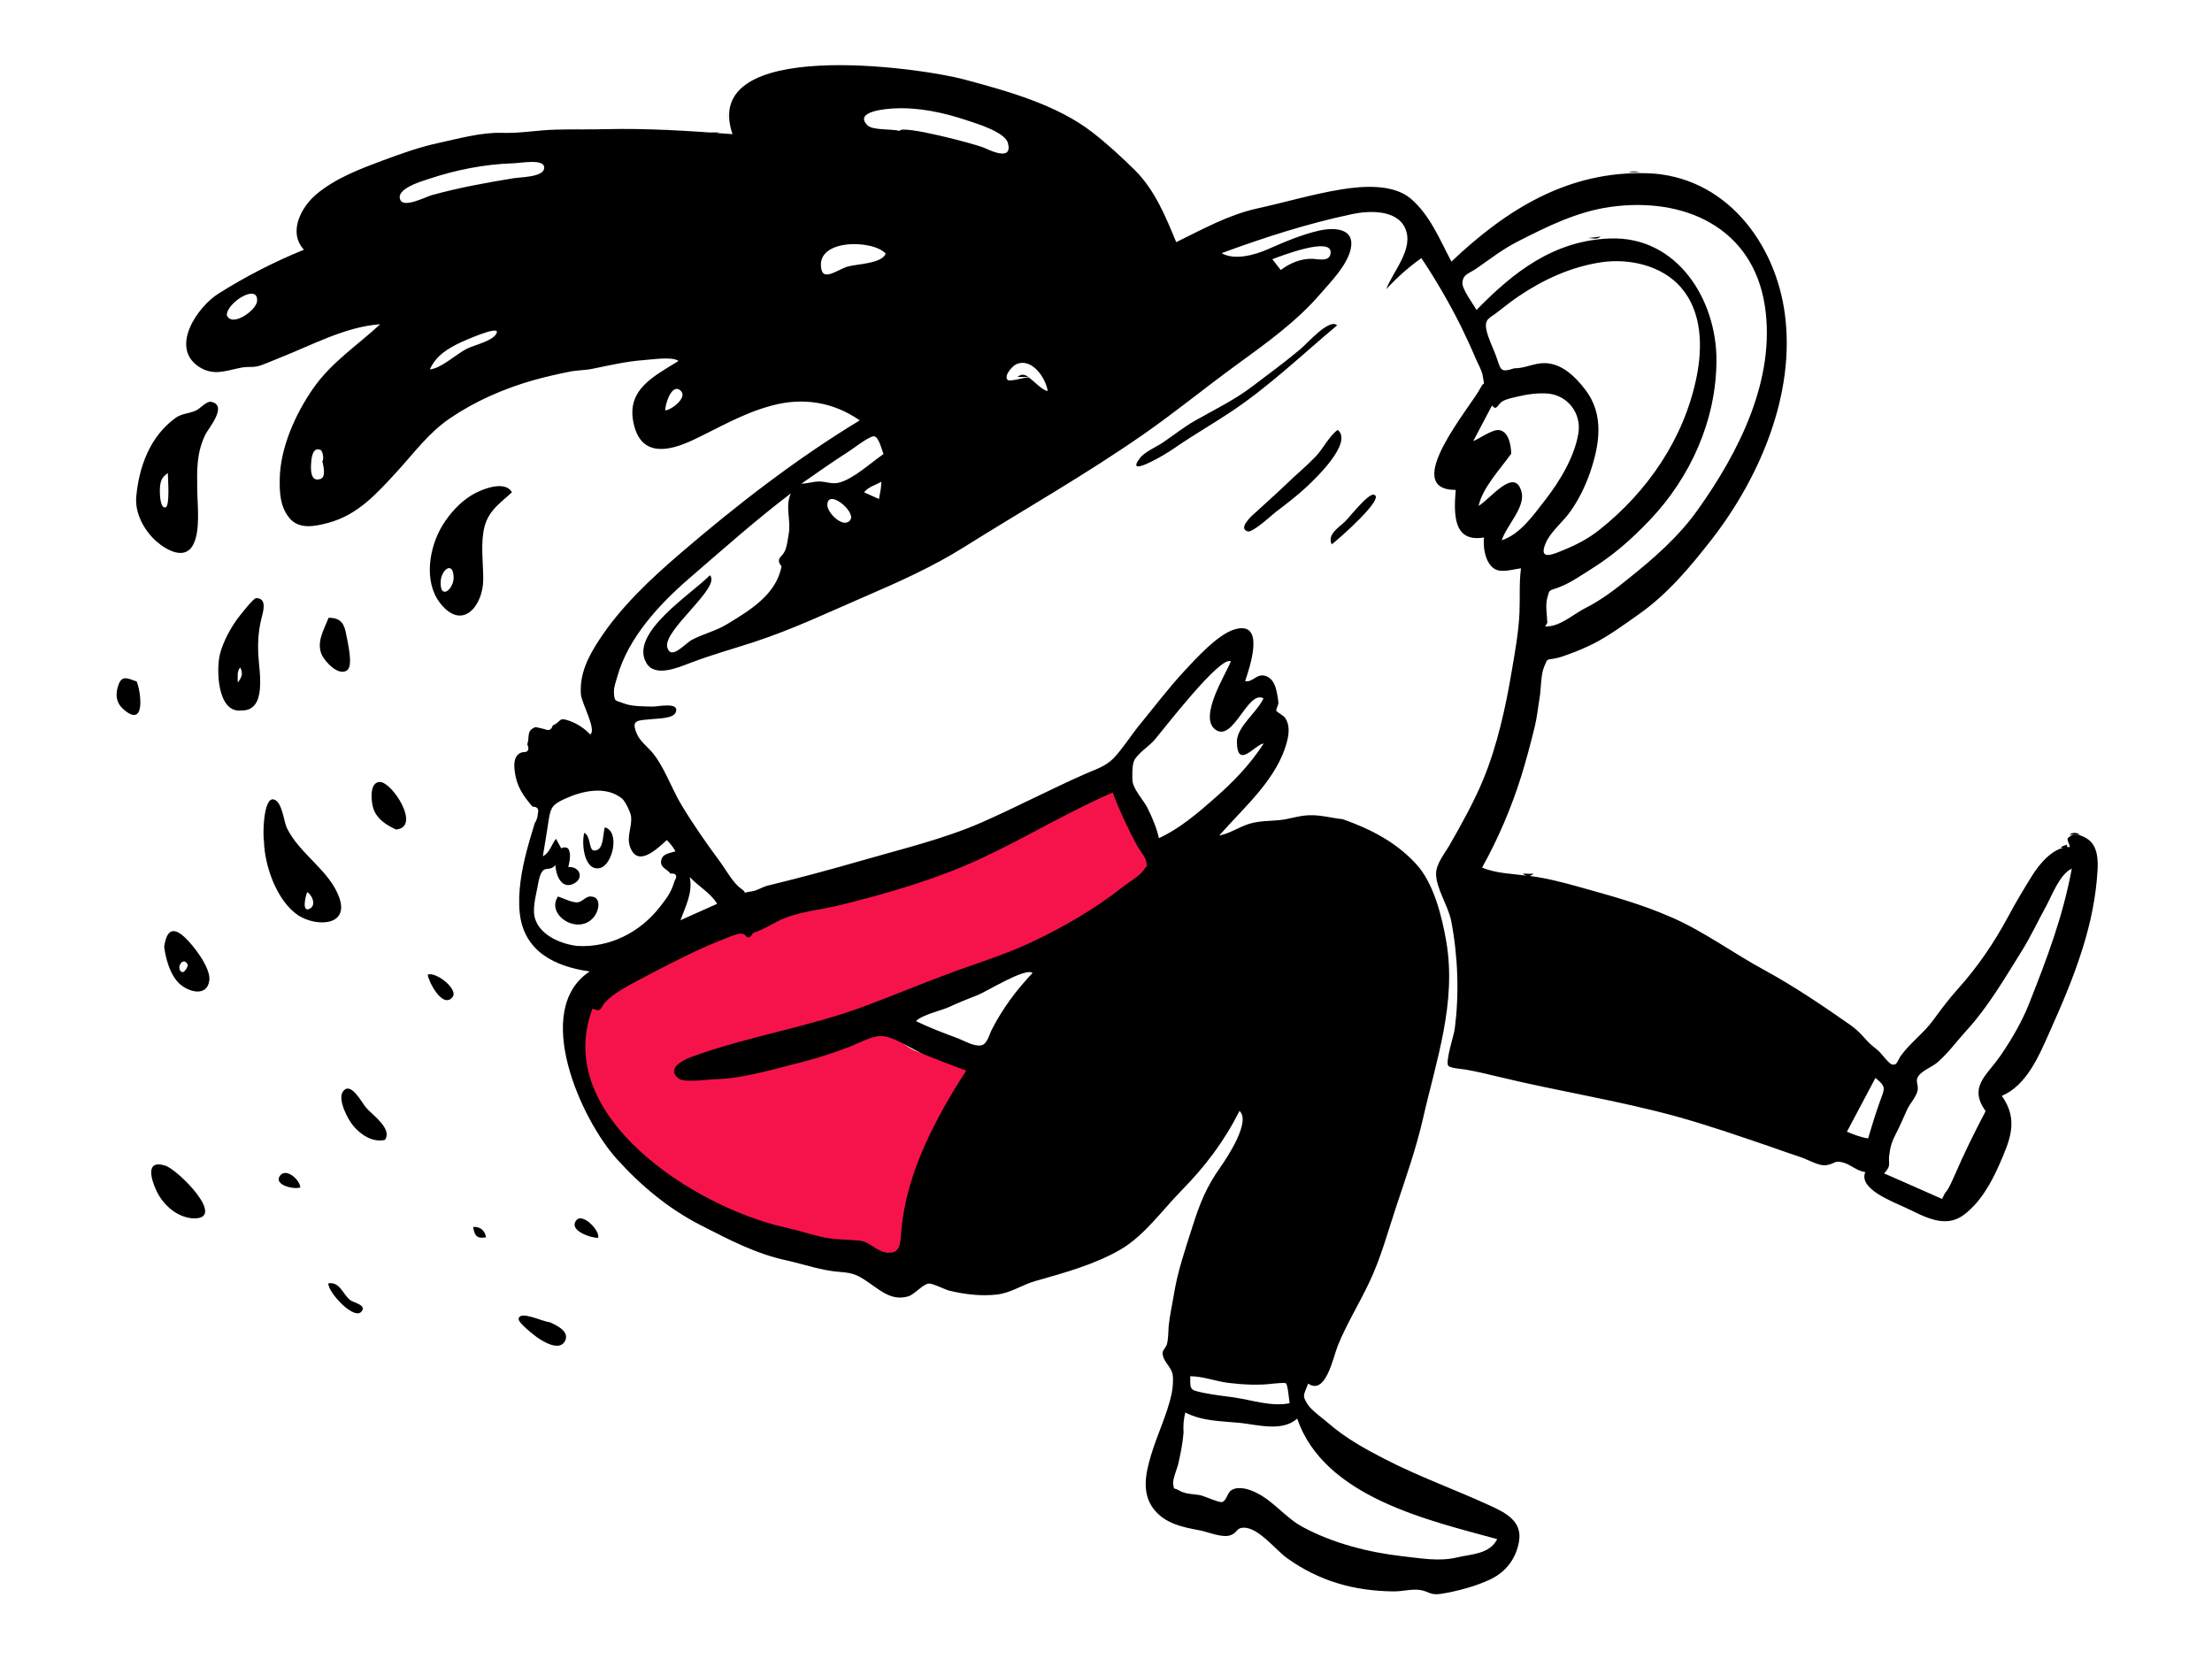 <?xml version="1.0" encoding="utf-8"?>
<!-- Generator: Adobe Illustrator 24.1.0, SVG Export Plug-In . SVG Version: 6.00 Build 0)  -->
<svg version="1.1" id="Capa_1" xmlns="http://www.w3.org/2000/svg" xmlns:xlink="http://www.w3.org/1999/xlink" x="0px" y="0px"
	 viewBox="0 0 1024 768" style="enable-background:new 0 0 1024 768;" xml:space="preserve">
<style type="text/css">
	.st0{fill-rule:evenodd;clip-rule:evenodd;fill:#F6134B;}
	.st1{fill-rule:evenodd;clip-rule:evenodd;}
</style>
<desc>Created with Sketch.</desc>
<g id="Illustrations_x2F_coffee">
	<path id="Accent" class="st0" d="M285.2,455.1c4.7-3.2,14.2-14.6,19.2-17.2c11.1-5.9,60.7-17.4,62.3-18c2.5-1,18.4-4.7,27.7-6.9
		c21.8-5.4,100-40,120.6-48.9c2.6,6.9,24.3,37.5,20.6,40.6c-12.3,10.3-34.2,23.1-48.4,30.5c-11.5,6-23.7,10.9-35.9,15
		c-13.9,4.6-23.5,9.5-37.4,14.2c-13.7,4.6,2.7,19,9.7,22c7.9,3.3,20.1,5,28.1,7.9c-14.2,22-26.1,48.8-28.5,75.1
		c-0.6,6.3-5.4,12.2-13.3,10.3c-4.1-1-41.5-6-47.7-7.4c-40.8-9.3-114.1-58-95.2-108C271.3,466.3,281.2,457.8,285.2,455.1z"/>
	<g id="Ink" transform="translate(54, 30)">
		<path id="ink-layer" class="st1" d="M254,160c3-0.3,10.9-6.3,6.8-9.4C256.7,147.5,253.7,157.9,254,160 M95.2,183.4
			c0.8-0.1,0.4-4.5-0.8-5.1c-4-1.8-4.3,4.8-4.4,6.6c-0.1,2.2-0.4,8.5,4.4,6.8C97.2,190.7,95.5,185,95.2,183.4 M329,203.7
			c-0.1,3.9,7.8,11.4,10.7,6.9C342.2,206.8,329.2,196,329,203.7 M51,115.9c2.3,5.8,13.5-2.1,14-6.4C65.8,100.8,50.9,110.1,51,115.9
			 M145,141c5.2-0.4,12.2-7.1,17.2-9.6c3.4-1.7,12.7-3.7,13.8-7.5c0.9-3.3-14.9,3.8-16.3,4.4C153.5,131.2,147.9,134.5,145,141
			 M538.9,95c4.2-3.2,9.3-5.3,14.6-5.2c2.7,0.1,8.3,1.7,8.5-2.9c0.3-7.5-23.3,1.7-27,3.1C536.3,91.7,537.6,93.4,538.9,95 M278,388.4
			c-3.1-5.1-8.6-8-12.7-12.4c1.5,7.1-1.9,13.5-4.3,20C266.7,393.5,272.3,390.9,278,388.4 M810.8,497c1.7-5.7,3.4-11.3,5.4-16.9
			c2.2-6.2,3.3-6.8-2-11.1c-4.4,8.3-8.8,16.6-13.2,24.9C804.1,495.2,807.4,496.5,810.8,497 M356,87.4c-5.8-6.6-33.1-7-29.7,7.5
			c1.2,5.1,7.9-0.3,12.1-1.5C342.5,92.2,354.3,92.1,356,87.4 M355,180.2c-0.7-1.7-2.1-7.7-4.2-8.2c-2-0.5-10.1,5.9-11.6,6.8
			c-7.5,4.8-14.9,10-22.2,15.1c2.8,0,5.4-1,8.2-1c3.3,0,5.7,1.3,8.9,0.6C341,191.9,349.1,184.2,355,180.2 M362.5,30.6
			c0.7-3,34.7,6,38.8,7.7c2.2,0.9,13.7,6.9,11.3-2.1c-1.4-5.1-14.7-9.1-19-10.5c-10.8-3.6-22.3-6.1-33.8-5.5
			c-2.2,0.1-19.2,1.1-12.1,7.9C350.2,30.4,358.9,29.6,362.5,30.6 M370,442.7c6.4,3.1,12.8,5.5,19.5,8c2.9,1.1,7.5,3.9,10.8,3.2
			c2.7-0.6,3.5-4.6,4.9-7.4c5.1-9.9,11.2-18,18.8-26.1c-3.5-2.6-21.4,8.8-25.8,10.4c-4.4,1.7-8.6,3.4-12.9,5.4
			C381.2,438,373.1,439.7,370,442.7 M482.5,358c9.3-4.2,18-11.6,25.6-18.3c8.7-7.6,16.5-15.6,22.9-25.5c-3.8,0.2-12.3,12.5-12.4-0.9
			c0-6.9,9.4-13.6,12.3-20c-7.3-4.1-13.9,20.4-22.2,14.5c-8-5.7,4.6-25.4,7.1-31.6c-4.7-3.1-31.5,31.9-35.4,36.4
			c-2.4,2.8-8.2,6.5-9.5,9.8c-0.8,1.9-0.9,8.1-0.5,9.9c0.8,3.7,5,8.2,6.8,11.7C479.4,348.5,481.4,353.1,482.5,358 M865.2,484.4
			c-8-11.3,0.3-16.2,6.8-25.6c5.2-7.5,10-15.8,13.3-24.1c8.3-21,15.7-40.4,19.8-62.6c-5.6,2.6-9.1,12.3-11.9,17.4
			c-3.8,6.9-7.1,14.1-11.3,20.8c-7.8,12.5-15.6,25.9-25.5,36.7c-4.5,4.9-8.4,10.4-13.6,14.9c-2.4,2-6.9,3.7-8.7,6.2
			c-1.7,2.4,0.2,3.9-0.4,6.8c-0.6,2.9-3.6,6-4.9,8.9c-1.7,3.7-3.2,7.4-5.1,11c-2,3.9-2.6,6-3.1,9.9c-0.6,4.2,1.2,4.7-2.4,8.5
			c6.7,2.9,13.4,5.9,20,8.8c2.3,1,4.5,2,6.8,3c0.5-0.9,1-1.8,1.4-2.7c1.8-1.8,3.5-6.2,4.6-8.5C855.2,504,860.1,494.1,865.2,484.4
			 M220.3,436.9c-19,49.9,47.7,92,88.7,101.2c5.7,1.3,11.2,3,16.9,4.4c6.2,1.5,11.6,1.2,17.8,1.8c4.9,0.5,7.2,4.3,11.8,5.3
			c7.7,1.7,7.2-4.1,7.8-10.3c2.3-26.3,15.8-51.7,30-73.7c-6.5-2.3-12.9-4.9-19.3-7.4c-5.5-2.2-13.9-8.3-19.8-8.6
			c-4.4-0.2-11,3.5-15.2,5.1c-7.1,2.7-14.1,5-21.5,6.9c-12.9,3.2-27.2,7.7-40.5,8c-3.8,0.1-14.4,1.9-17.1-0.5
			c-5.3-4.5,2-8.3,6.4-9.9c26.3-9.6,54.2-13.7,80.5-23.6c13.6-5.1,27-10.7,40.6-15.7c11.8-4.3,24.1-8.1,35.4-13.4
			c15-7,30.1-15.7,43.1-26c2.6-2.1,8-5.1,9.8-8.1c1.6-2.6,1.4,0,1-3.2c-0.2-2.3-3-5.4-4.2-7.5c-4.3-8-8.2-16.3-11.4-24.8
			c-20.7,8.9-40.4,21-60.9,30.5c-20.6,9.6-43.7,16.3-65.7,21.7c-9.4,2.3-20.1,3-28.7,7.5c-3.6,1.9-7.3,4.1-11.2,5.3
			c-1.2,2.2-2.3,2.6-3.4,1.3c-0.7-0.8-1.6-1.1-2.7-1c-2.4,0.4-4.8,1.5-7.1,2.4c-11.3,4.4-22.1,9.9-32.9,15.5
			c-5.1,2.7-10.3,5.3-15.2,8.3c-2.6,1.6-4.9,3.3-7.1,5.5C223.9,436.6,224.5,438.8,220.3,436.9 M647,140.5c4.8,0.1,9.2-2.5,14.2-2.4
			c7.9,0.2,14.1,6.3,18.6,12.2c9,11.6,6.7,25.6,2.2,38.7c-2.2,6.2-5.1,12.2-8.9,17.6c-3.3,4.8-9.2,9.4-11.5,14.7
			c-3.8,8.8,3.9,5.1,8.5,3.2c5.9-2.4,11.4-5.3,16.4-9.3c22.3-17.7,39.2-42.4,44.9-70.7c2.8-13.8,2.6-30-7.1-41.3
			c-8.8-10.3-24-13.7-37-11.8c-14,2.1-26.8,8-38.2,15.7c-3.3,2.2-6.4,4.7-9.5,7.1c-4.1,3.3-6.5,3.3-5.5,8.5
			c0.8,3.8,2.8,7.7,4.2,11.4C640.9,141,640,142.8,647,140.5 M662.3,258.3l-1,1.7c6.7,0.3,12.9-5.6,18.6-8.5c7.4-3.7,14-8.8,20.4-14
			c11.4-9.1,23-19.3,31.5-31.3c19.1-26.7,36.4-60.7,31.2-94.6c-5.6-36.5-37.6-50.6-71.6-45.8c-15.4,2.2-29.1,9-42.8,16
			c-6.9,3.5-12.8,8.1-19.1,12.5c-3.3,2.3-6.3,2.6-6.5,6.6c-0.2,3,5,9.8,6.5,12.6c17.2-17.6,35.8-32.2,61.9-33.1
			c31-1.1,49.3,28.3,49.2,56.5c-0.1,27.6-12,54.1-31,74c-8.6,9-16.8,16.2-27.4,22.8c-5.3,3.3-9.2,6.2-15.1,8.4
			c-4.2,1.5-3.7,0.7-4.8,4.6C661.3,250,662.2,254.9,662.3,258.3 M493.9,633.2c-0.4,5-1.4,9.9-2.5,14.7c-0.4,1.7-2.7,7.2-2.3,9.2
			c0.7,3.2-0.2,1.2,2.6,2.8c3,1.8,6.4,1.7,9.6,2.2c2,0.3,9.3,3.8,10.6,3.2c2.2-1,2.1-4.3,4.4-5.6c3.2-1.8,8-0.3,11,1.2
			c8.1,3.8,13.7,11.6,21.6,15.9c14,7.6,30.5,11.8,46.1,13.6c8.4,0.9,17.1,2.6,25.4,0.6c6.6-1.6,15.1-1.4,18.7-8.5
			c-31.7-8.7-80.1-19.4-92.6-55.8c-6.8,6.2-18.2,2.9-26.4,2c-9.1-0.9-17.2-0.7-25.4-4.8C493.9,627.2,493.7,629.9,493.9,633.2
			 M213.2,407.9c14.9,0.9,29.1-6.2,38.3-18.1c2.3-2.9,4.6-5.9,5.9-9.4c0.3-0.9,0.6-1.8,0.9-2.6c1.4-2.4,0.8-3.6-1.9-3.4
			c-1.5-2.1-5.3-2.8-4.2-6.5c0.8-2.8,3.8-2.9,6.5-3.8c-1.3-2.2-2.1-3.3-4-5.2c-4.9,4.4-13.7,12.9-17.1,2.9
			c-1.6-4.8,1.2-9.4,0.5-14.1c-0.3-1.9-2.7-6.8-4.1-8c-7.5-6.1-18.4-3.6-26.3,0c-5.5,2.5-6.7,3.7-7.6,9.3
			c-0.9,5.8-1.8,11.6-2.8,17.4c3.3-1.7,3.9-5.4,6.1-8.1c0.8,1.5,1.6,2.9,2.4,4.4c1.1-0.6,2.2-0.6,3.2,0.1c1.6,2.4,0.6,6.1,0.1,8.6
			c5.3-0.5,7.6,5.4,2.2,7.8c-5.5,2.5-8-4.3-8.2-8.7c-2.1,2.5-4.2,1.1-5.6,2.4c-1.4,1.3-2,3.9-2.5,6.8c-0.8,4.8-3,11.6-1,16.4
			C196.8,403.4,206.2,407.1,213.2,407.9 M645.6,180c-4.9,6.9-13.4,15.9-15.1,24.2c5.4-3.2,16.9-18.5,19.9-6.3c1.7,7-7,15.4-9.2,22.2
			c8.6-2.8,14.7-11.7,20-18.5c6.8-8.7,13.8-20.2,15.5-31.2c1.4-8.9-4.8-17.3-14-18.2c-4.7-0.4-9.6,0.3-14.2,1.4
			c-2.1,0.5-5.2,1.1-7,2.2c-2.3,1.4-2.6,4.7-4.8,1.9c-2.9,5.5-5.8,11-8.7,16.5c2.9-1.1,8.8-5.5,12-5.1
			C644.6,169.8,645.5,176.5,645.6,180 M183.3,45.6c-12.9,0.4-26.5,3.1-38.7,7.2c-3,1-15.9,4.6-13.2,9.9c1.8,3.5,11.4-1.4,14.3-2.3
			c12.5-3.5,25.3-5.8,38.1-7.9c3.1-0.5,13.6-0.5,14.1-4.5C198.6,43.1,186.9,45.6,183.3,45.6 M535.6,610.5c-7,0.9-13.8,0.5-20.8-0.3
			c-5.9-0.7-11.9-3.1-17.8-3.1c0,6.3-0.4,6.3,6.2,7.7c4.6,0.9,9.3,1.5,14,2.1c8.2,1.2,17.4,4.4,25.8,2.7c-0.2-1.1-0.8-8.5-1.7-9.2
			C540.8,609.9,536.3,610.5,535.6,610.5 M422.2,144.7c2,1.3,6.5,6.2,8.8,6.3c-0.8-5.8-7.3-15.8-14.7-12.3c-1.8,0.9-5.6,5.2-3.9,7.1
			C413.4,146.9,419.8,144.7,422.2,144.7 M353.8,196c0.1-1,0.1-2,0.2-3c-2.7,1.6-6.1,2.4-8,4.9c2.3,1,4.6,2.1,6.9,3.1
			C353.2,199.3,353.5,197.7,353.8,196 M567.5,349.2c12.8,4.5,24.6,10.5,34,20.7c8.2,8.8,12,24.3,14,35.8c4.9,28.5-4.6,55-10.8,82.3
			c-3.2,13.9-7.9,27.2-12.4,40.7c-3.9,11.8-7.2,24.1-12.6,35.3c-4.5,9.5-10.3,18.9-14.3,28.7c-2.2,5.3-5.6,23.5-13.8,17.8
			c-2.2,5.8-2.8,5.3-0.4,9.4c1.7,2.9,7.6,7,10.3,9.4c7.4,6.4,16.7,11.6,25.3,16c15.8,8.2,32.7,14.2,49,21.7
			c7.2,3.3,15,7.2,13.4,16.6c-1.4,7.9-5.9,13.9-13,17.4c-6.7,3.3-16.2,5.8-23.6,6.9c-4.4,0.6-5.4-1.2-8.9-1.8
			c-4-0.7-8.6,0.7-12.7,0.6c-18.3-0.2-34.4-4.8-49.2-15.4c-5.3-3.8-13.1-14.1-20-14.1c-3.5,0-2.8,2.2-5.9,3.4
			c-3.8,1.6-10.5-1.4-14.2-2.1c-8-1.5-16.2-3-21.6-9.9c-5.8-7.5-3.7-16.8-1.2-25.1c2.8-9.4,7.5-18.9,9.5-28.4c0.5-2.3,0.9-6.6,0.4-9
			c-0.8-3.7-4.5-5.8-4.6-9.8c0-1.2,1.7-2.8,2-4c0.7-2.7,0.6-5.6,0.8-8.3c0.5-5,1.6-9.7,2.4-14.6c1.8-11.1,5.3-21.1,8.7-31.8
			c3.3-10.4,6.4-18.2,12.8-27.2c3.3-4.7,14.3-21.3,8.9-26.1c-7.3,14.4-15.9,25.7-27.2,37.2c-8.6,8.8-17,20.6-27.8,26.9
			c-11.8,6.9-26.3,10.9-39.4,14.6c-6.2,1.7-11.4,5.6-18.1,6.3c-7.3,0.8-14.6-0.1-21.8-1.8c-2-0.5-7.8-3.5-9.6-3.3
			c-2.7,0.3-6.5,5-9.4,5.9c-7.1,2.1-12-1.9-17.4-5.7c-5.9-4.1-7.6-5.1-14.4-5.6c-8.3-0.6-16.4-3.5-24.5-5.3
			c-14.3-3.1-26.5-9.5-39.6-16.2c-14.9-7.6-27.7-18.2-39-30.7c-16.6-18.3-39.6-69.1-12.6-86.9c-15.9-2.2-30.5-9.1-32.4-27.1
			c-1-9.4,0.9-19.9,3.3-29c1.1-4.2,2.4-8.3,3.6-12.4c0.9-1.4,1.4-2.9,1.5-4.6c0.6-2.1-0.3-3.2-2.5-3.2c-4.2-4.9-7.3-9.2-8.2-16.2
			c-0.3-2.2-0.5-5.6,1.1-7.5c0.7-0.8,1.6-1.3,2.6-1.5c2.5,0.1,3.2-1.1,2.1-3.6c1.2-3.6-0.6-6.5,3.9-8c1.4,0.3,2.9,0.6,4.3,1
			c1.8,0.8,3,0.2,3.6-1.8c4.2-1.7,2.3-4.1,8-2c3.5,1.3,6.8,3.5,9.3,6.2c3.2-2-4.1-14.7-4.3-18.7c-0.6-9.5,3.4-17.3,8.5-25.1
			c9.9-15.2,23.8-28.2,37.4-39.9c26.2-22.5,53.7-43.8,83.2-61.7c-12.2-8.5-26.4-10.8-40.9-6.8c-13.4,3.6-24.2,10.2-36.5,16
			c-11.4,5.3-23.5,7.5-27.1-7c-4.1-16.3,8.9-22.4,20.6-29.7c-2.9-2.2-12.5-0.6-16.1-0.4c-8.1,0.6-15.8,2.4-23.6,4
			c-3.8,0.8-7.2,0.6-10.9,1.4c-5.5,1.1-11.3,2.4-16.9,4c-13.3,3.8-26.6,9.6-38.1,17.4c-10,6.7-16.9,16.3-24.9,25
			c-9.2,10-17.9,19.8-31.5,23.5c-6.4,1.7-13.8,3.3-18.3-2.4c-4.2-5.3-4.4-11.6-4.3-18.1c0.3-14.3,7.2-29.7,15.2-41.3
			c8.7-12.6,20.3-19.9,31.3-30.1c-15.9,1.1-31.3,9.5-45.9,15.3c-3.1,1.2-6.2,2.6-9.3,3.7c-3.3,1.2-5.5,0.5-8.6,1
			c-7.2,1.3-13.4,4.3-20.4-0.5c-13.3-9.2,0-27.8,9.2-33.6c12.7-8,25.7-14.7,39.7-20.4c-7.6-8.2-1.1-20,5.9-25.8
			c8.9-7.4,20.1-11.6,30.8-15.6c8.4-3.1,16.7-6.1,25.5-8c9.2-2,20-5,29.3-4.7c8.8,0.3,16.5-1.3,25.4-1.5c7.4-0.2,14.8,0,22.2-0.2
			c19.9-0.5,39.8,0.8,59.3,2.3c-15.4-45,86-31.1,107.7-25.2c19.7,5.3,42.2,11.5,58.7,24.2c7,5.4,13.6,11.5,19.9,17.7
			c9.2,9.2,14.2,21.4,19.1,33.3c12.3-6,24-12.6,37.5-15.6c12.8-2.8,25.9-6.7,38.8-8.8c9.8-1.6,24-2.7,32.2,4.2
			c8.9,7.5,13.6,19.2,18.9,29.2c25.6-24.3,54.2-42.1,90.8-40.9c35.8,1.2,59.3,32,63.6,65.5c4.8,36.9-11.7,75.4-33.9,104
			c-10,12.8-20.3,25.2-33.8,34.7c-6.7,4.7-13.7,9.9-21,13.6c-3.6,1.8-7.6,3.5-11.5,4.9c-1.7,0.6-3.5,1.3-5.3,1.7
			c-5.1,1.2-4.1-0.4-6,4.1c-1.5,3.6-1.4,9.9-2,13.9c-0.8,4.6-1.2,9.2-2.3,13.7c-1.9,7.8-3.9,15.4-6.3,23.1
			c-4.5,14.4-10.7,29-18.1,42.2c6.3,2.8,15.2,3,22,3.9c7.3,0.9,14.7,2.8,22.3,4.9c15.3,4.3,28.9,7.9,43.5,14.3
			c15.1,6.6,28.5,16.6,43.1,24.5c13.4,7.3,26.9,16.4,39.3,25.1c3,2.1,4.8,3.9,7.1,6.5c2.4,2.7,3.2,3.2,6,5.5c1.3,1,5.1,6.3,6.5,6.5
			c2.6,0.4,2.2-1.6,4.3-4.4c4.3-5.8,10.4-10.2,14.7-16.1c3.6-4.9,7.3-9.9,11.2-14.2c9.3-10.3,17-21.6,23.6-33.9
			c3.4-6.4,7.1-12.5,10.8-18.5c3.7-6,10.3-13.9,17.7-13.6c-0.6-3.1-2.5-3.6,0.8-5.4c2.1-1.2,6.2,0.7,7.8,2c4.3,3.2,4.5,9.5,4.2,14.3
			c-0.7,12.2-3.2,24.2-6.8,35.7c-4.3,13.8-9.6,26.1-15.5,39.3c-4.7,10.5-10.4,24.4-22,29.3c7.8,11.1,4,20.1-1.2,31.9
			c-3.8,8.6-8.8,17.5-16.4,23.2c-8.6,6.4-17.9,1-26.9-3.3c-5.4-2.6-22.1-8.6-18.7-16.5c-4.2-0.6-6.8-3.6-10.5-4.5
			c-4-1-3.3,0.6-7.6,1.3c-3.2,0.5-8.1-2.4-11.2-3.5c-5.1-1.7-10.2-3.5-15.3-5.3c-14.4-4.9-28.5-9.8-43-13.8
			c-27-7.4-54.3-11.6-81.2-18.1c-5.4-1.3-10.7-2.6-16.4-3.6c-1.2-0.2-7.2-0.6-7.9-1.8c-1.3-2.2,2.7-14.3,3-16.8
			c2.2-16.3,1.5-34.1-1.6-50.2c-1.3-6.7-7.1-15.3-7-21.9c0-4.4,3.9-9.2,6.2-13.1c5.6-9.8,11.5-20.4,15.7-30.6
			c6.4-15.6,10.3-33.2,13.1-49.9c1.5-8.7,3.2-18.2,3.6-27c0.3-6.7-0.2-13.8,0.7-20.7c-3.7,0.4-9,2.3-12.3,0.2
			c-4.2-2.6-5.4-10-4.8-14.5c-14.5,2.5-14-11.2-13.1-22c-26.2,0,7.3-38.9,11.5-47.3c1.9-3.8,1.9,0.5,1-5.5c-0.4-2.6-2.2-5.5-3.2-7.9
			c-2.2-5.2-4.6-10.4-7.1-15.5c-5.4-10.7-11.4-21.1-18.1-31.1c-6,4.2-11.4,9.1-16.3,14.4c3.2-8.4,13-18.7,8.8-28.2
			c-3.9-8.8-16.8-8.2-24.5-6.6c-20.8,4.4-40.7,10.8-60.5,18.1c6.1,3.5,15.5,0.8,21.6-1.9c7.5-3.3,15.7-6.8,23.8-8.6
			c7.1-1.5,16.4-1,14.4,8.5c-1.7,7.7-9.2,15.2-14.2,21c-11,12.7-24.8,22.6-38.4,32.5c-14.6,10.6-28.6,22.1-43.4,32.4
			c-26.7,18.6-55.3,34.8-82.9,52.1c-14.3,9-30.5,16.3-46.1,23c-17.1,7.4-33.5,15.2-51.2,21c-9.8,3.2-19.6,5.9-29.3,9.6
			c-6.1,2.3-16.6,6.9-20.6,0.1c-8.1-13.9,21.3-32.1,29.4-40.6c5.6,5.4-21.9,25.5-19.7,33.4c1.7,6.2,8.2-1.8,11.4-3.5
			c5.1-2.7,11.1-4.1,16.2-7.2c10.5-6.4,22.9-13.7,25.3-26.9c-1.7-1.8-1.6-3.4,0.1-4.9c0.8-0.9,1.4-1.9,1.8-3c0.7-2.1,1-4.7,1.4-6.9
			c1.2-6.5-1.8-12.6,1-18.9c-16.2,12.3-31.7,26.1-47.1,39.4c-13.8,11.9-28.2,27.5-33.2,45.3c-0.6,2.3-1.7,4.9-1.6,7.3
			c0.2,4.7,0.7,3.7,4.5,5.2c3.8,1.5,9.3,1.4,13.4,1.5c2.3,0.1,12.7-2.4,10.7,2.7c-1.2,2.9-8.4,2.8-11,3.1c-6.5,0.7-10,0-6.9,7
			c1.4,3.1,4.2,5.3,6.4,7.7c6.1,6.8,9.4,17.2,14.2,25.1c5.5,9.1,11.5,17.7,17.8,26.2c2.6,3.5,6.1,10,9.8,12.5
			c3.4,2.3-0.6,2.1,5.1,1.2c2.5-0.4,4.7-2,7.1-2.6c14.1-3.4,28.6-7.3,43.2-11.5c18.6-5.4,38.2-10,56-17.8
			c15.9-7,31.7-15.3,47.8-22.4c4.7-2.1,9.4-3.4,13.1-7.2c4.4-4.6,8.1-10.6,12.1-15.5c6.9-8.4,13.3-16.9,20.7-24.9
			c5.5-5.9,15.4-16.9,23.2-19.3c14.9-4.5,6.9,18.1,5,23.9c3.5,0.8,5.3-3.7,9.4-2.4c4.9,1.5,5.4,8.1,6,12.2c0.2,1.1-1.3,3.1-0.9,4.1
			c0.2,0.3,3.4,2.2,4,3.1c2.2,3.2,1.8,7.1,1,10.5c-4.4,17.8-20,30.8-31.5,44c5.1-1,9-3.9,13.8-5.4c4.6-1.4,9.1-1.3,13.7-1.7
			c4.8-0.4,9.4-2.2,14.3-2.3C557.4,347.2,562.3,348.7,567.5,349.2"/>
		<path id="ink-layer_1_" class="st1" d="M23.7,189c-2.8,1.9-3.6,3.7-3.7,7.9c0,1.8,0.1,8.3,2.5,8C24.8,204.8,23.7,191.2,23.7,189
			 M9.1,199.7c1.3-13.7,6.3-27.6,18.1-36.2c2.9-2.1,6.2-2,9.4-3.4c1.9-0.8,5-4.5,7.1-4.1c8,1.6-1.2,12.3-2.6,15.1
			c-4.2,8.7-3.9,16.3-3.8,25.7c0.1,7.1,1.6,19.1-2,25.6c-3.8,6.9-12.1,2.4-16.8-1.7C12.7,215.6,8.3,207.5,9.1,199.7"/>
		<path id="ink-layer_2_" class="st1" d="M150,240.1c0,7.6,6.2,2.5,6-3C155.7,229.2,149.7,234.1,150,240.1 M183,197.9
			c-6.8,6.1-12,9.5-13.3,18.9c-1,7.1,0,14.2,0,21.3c0.1,12-9.6,24.6-20.1,10.9c-7.6-10-4.9-25.8,1.3-35.9
			c3.3-5.3,7.9-10.5,13.3-13.8C168.3,196.8,179.6,191.9,183,197.9"/>
		<path id="ink-layer_3_" class="st1" d="M88.2,383c-0.8,1.9-2.6,9.5,1.1,7.7C92.6,389.2,90.5,384.2,88.2,383 M68.2,359.5
			c-0.6-2.9-0.3-20.8,4.6-19.4c3.9,1.1,4.5,10.2,6.1,13.4c5.9,11.9,19.4,19.3,24,31.6c5.2,13.7-10.5,14.1-18.9,8.6
			C74.2,387.1,68.5,371,68.2,359.5"/>
		<path id="ink-layer_4_" class="st1" d="M56.1,286c2.1-2.9,2.4-4.4,1.1-7C55.7,280.7,56,283.1,56.1,286 M57.7,298.9
			c-11.2,1.3-11.7-19.3-9.8-26.4c1.5-5.6,4.8-11.7,8.2-16.3c0.7-0.9,7.1-9.2,8.4-9.3c4.9-0.1,3.5,5.4,3,7.5
			c-1.7,6.4-2.3,11.8-1.9,19C66,281.1,69.7,299.2,57.7,298.9"/>
		<path id="ink-layer_5_" class="st1" d="M565,120.6c-16,13.4-31.1,27.9-48.5,39.6c-8.5,5.7-17.4,10.8-25.9,16.6
			c-4.3,3-8.7,5.6-13.5,7.8c-4.2,1.9-7,2.2-3.5-2.4c2.3-3.1,7.6-5.2,10.8-7.4c4.9-3.3,9.6-7.1,14.7-10c9.1-5.2,18.2-9.5,26.6-15.9
			c7.5-5.7,15.2-11.3,22.3-17.3C551.1,129.1,561.3,117.2,565,120.6"/>
		<path id="ink-layer_6_" class="st1" d="M565.3,169c7.2,6.1-10.8,23-14.9,26.8c-4.3,4-9.1,7.6-13.8,11.2c-1.7,1.3-10.7,9.7-13,9
			c-4.5-1.3,1.4-6.8,3-8.2c5-4.6,10.1-9.1,15-13.8c4.4-4.3,9.2-8.2,13.4-12.6C558.5,177.8,561.4,171.7,565.3,169"/>
		<path id="ink-layer_7_" class="st1" d="M33,416.8c-1.9-4.3-5.2,0.5-3.5,2.6C31.1,421.5,32.8,417.6,33,416.8 M22,408.2
			c1-6.4,3.3-9.9,9.3-4.5c4.1,3.7,12.4,14.4,11.6,20.2c-1,7.6-9.4,5.5-13.8,1.5C24.7,421.3,22.7,413.8,22,408.2"/>
		<path id="ink-layer_8_" class="st1" d="M35.1,534c-7.3-0.6-13.6-6.2-16.7-12.8c-2.6-5.6-5.1-14.5,4.1-11.6
			C28.5,511.5,51.7,534.9,35.1,534"/>
		<path id="ink-layer_9_" class="st1" d="M124.2,497.7c-5.7,1.3-11.3-2.4-14.8-6.7c-2.2-2.6-7.2-11.8-4.7-15.6
			c3.6-5.3,8.9,5.3,10.8,7.4C118.4,486.2,127.8,492.5,124.2,497.7"/>
		<path id="ink-layer_10_" class="st1" d="M129.3,354c-4.4-2.1-8.6-4.6-10.4-9.5c-1.1-3.1-2.1-12.6,3-12.5
			C127.7,332.1,141.1,353.1,129.3,354"/>
		<path id="ink-layer_11_" class="st1" d="M98.1,256c6-0.1,7.4,3.2,8.2,7.9c0.6,3.2,3.3,14.1,0.5,16.3c-4,3.2-10.5-4.1-11.8-7
			C92.3,267.3,96,261.5,98.1,256"/>
		<path id="ink-layer_12_" class="st1" d="M200.5,582.1c2.9,1.3,9.5,4.2,7,8.8c-2.6,4.8-10.2,0.1-13-1.9c-1.2-0.9-8.7-6.6-8.4-8.5
			C186.7,576.5,197,581.8,200.5,582.1"/>
		<path id="ink-layer_13_" class="st1" d="M9.3,285.5c2,5,4.2,22-6.2,12.8c-3.2-2.8-3.7-6.3-2.6-10.2C2.1,282.5,4.4,283.7,9.3,285.5
			"/>
		<path id="ink-layer_14_" class="st1" d="M562.5,222c-2.3-4.7,3.4-7.8,6.4-10.8c2-2,10.4-12.8,13.1-12.2
			C587.7,200.3,565.3,219.9,562.5,222"/>
		<path id="ink-layer_15_" class="st1" d="M98,564.1c5.4-0.9,6.7,5.2,10.2,7.8c1.5,1.1,6.7,2.1,5.6,4.5
			C111.1,582.7,97.7,568.3,98,564.1"/>
		<path id="ink-layer_16_" class="st1" d="M144,421.2c3.7-1.6,14.6,6.9,11.4,10.5C150.8,437.1,144.3,424.2,144,421.2"/>
		<path id="ink-layer_17_" class="st1" d="M222.9,543c-2.7,0.3-14.2-3.3-10-8.2C215.9,531.4,223.9,539.9,222.9,543"/>
		<path id="ink-layer_18_" class="st1" d="M85,519.7c-2.7,1.1-12.5-1.1-9.4-5.4C78.5,510.3,85,516.4,85,519.7"/>
		<path id="ink-layer_19_" class="st1" d="M165,538c3.2-0.3,5.5,1.6,6,4.8C167,543.4,165.8,542.5,165,538"/>
		<path id="ink-layer_20_" class="st1" d="M577,68.5c1.3,0,2.7,0,4,0C579.7,68.5,578.3,68.5,577,68.5"/>
		<path id="ink-layer_21_" class="st1" d="M556,347c-2,0-4,0-6,0C552,347,554,347,556,347"/>
		<path id="ink-layer_22_" class="st1" d="M283.1,21c-0.1,2-0.2,4-0.3,6C283,25,283,23,283.1,21"/>
		<path id="ink-layer_23_" class="st1" d="M902.8,361c0.6,2.2-0.3,2.6-2.8,1.1C900.9,361.7,901.9,361.4,902.8,361"/>
		<path id="ink-layer_24_" class="st1" d="M846,535.5c1,0,2,0,3,0C848,535.5,847,535.5,846,535.5"/>
		<path id="ink-layer_25_" class="st1" d="M656,374.5c-1.7,1.3-3.3,1.5-5-0.1C652.7,374.5,654.3,374.5,656,374.5"/>
		<path id="ink-layer_26_" class="st1" d="M618.6,204c0,1.7-0.1,3.3-0.1,5C618.5,207.3,618.5,205.7,618.6,204"/>
		<path id="ink-layer_27_" class="st1" d="M705,49.7c-1.7,0-3.3,0-5,0C701.7,49.1,703.3,49.3,705,49.7"/>
		<path id="ink-layer_28_" class="st1" d="M216,29.4c-1.7,0.1-3.3,0.2-5,0.3C212.7,29.5,214.3,29.5,216,29.4"/>
		<path id="ink-layer_29_" class="st1" d="M257,29.7c-1.3-0.1-2.7-0.2-4-0.3C254.3,29.4,255.7,29.6,257,29.7"/>
		<path id="ink-layer_30_" class="st1" d="M279,31.3c-1.3,0.5-2.7,0.8-4,0C276.3,31.3,277.7,31.3,279,31.3"/>
		<path id="ink-layer_31_" class="st1" d="M160,34c-1.7,0.3-3.3,0.7-5,1C156.7,34.7,158.3,34.3,160,34"/>
		<path id="ink-layer_32_" class="st1" d="M619.6,441c0,1-0.1,2-0.1,3C619.5,443,619.5,442,619.6,441"/>
		<path id="ink-layer_33_" class="st1" d="M68.5,360c0,0.7,0,1.3,0.1,2C68.5,361.3,68.5,360.7,68.5,360"/>
		<path id="ink-layer_34_" class="st1" d="M909,356.4l-5,0C905.7,355.2,907.3,355.4,909,356.4"/>
		<path id="ink-layer_35_" class="st1" d="M567,349.3c-1.3-0.2-2.7-0.4-4-0.7C564.3,348.9,565.7,349.1,567,349.3"/>
		<path id="ink-layer_36_" class="st1" d="M201,582c-1.7-0.3-3.3-0.7-5-1L201,582z"/>
		<path id="ink-layer_37_" class="st1" d="M537.5,295c0-1-0.1-2-0.1-3C537.5,293,537.5,294,537.5,295"/>
		<path id="ink-layer_38_" class="st1" d="M221,29.7c-1-0.1-2-0.2-3-0.4C219,29.4,220,29.6,221,29.7"/>
		<path id="ink-layer_39_" class="st1" d="M385,5c-1-0.3-2-0.6-3-0.9C383,4.3,384,4.7,385,5"/>
		<path id="ink-layer_40_" class="st1" d="M504,679.4c0.7,0,1.3,0.1,2,0.1C505.3,679.5,504.7,679.5,504,679.4"/>
		<path id="ink-layer_41_" class="st1" d="M45,142.5c1,0,2,0.1,3,0.1C47,142.5,46,142.5,45,142.5"/>
		<path id="ink-layer_42_" class="st1" d="M716,50.7c-1.7-0.1-3.3-0.2-5-0.4C712.7,50.4,714.3,50.6,716,50.7"/>
		<path id="ink-layer_43_" class="st1" d="M189,46c-2.3,0-4.7,0-7,0C184.3,46,186.7,46,189,46"/>
		<path id="ink-layer_44_" class="st1" d="M661.5,252c0,1.7,0.1,3.3,0.1,5C661.5,255.3,661.5,253.7,661.5,252"/>
		<path id="ink-layer_45_" class="st1" d="M539,610c-1.3,0-2.7,0-4-0.1C536.3,610,537.7,610,539,610"/>
		<path id="ink-layer_46_" class="st1" d="M681,80.2c2-0.2,4-0.4,6-0.7C685.1,81.2,683,80.1,681,80.2"/>
		<path id="ink-layer_47_" class="st1" d="M528,610.6c-1,0-2-0.1-3-0.1C526,610.5,527,610.5,528,610.6"/>
		<path id="ink-layer_48_" class="st1" d="M493.4,628c0,1.7,0.1,3.3,0.2,5C493.5,631.3,493.5,629.7,493.4,628"/>
		<path id="ink-layer_49_" class="st1" d="M646,141.6c1.3-0.1,2.7-0.2,4-0.4C648.8,142.2,647.4,141.6,646,141.6"/>
		<path id="ink-layer_50_" class="st1" d="M209,407.6c1.3,0.2,2.7,0.5,4,0.7C211.7,408.1,210.3,407.9,209,407.6"/>
		<path id="ink-layer_51_" class="st1" d="M417,144.5c1.7-1.4,3.3-1.3,5,0C420.3,144.5,418.7,144.5,417,144.5"/>
		<path id="ink-layer_52_" class="st1" d="M354.4,195c0-0.7,0.1-1.3,0.1-2C354.5,193.7,354.5,194.3,354.4,195"/>
		<path id="ink-layer_53_" class="st1" d="M645.5,176c0,1.3,0,2.7,0,4C645.5,178.7,645.5,177.3,645.5,176"/>
		<path id="ink-layer_54_" class="st1" d="M204.3,385c2.2,0.7,6.6,3,9.2,2.7c2-0.2,3.7-2.7,5.7-2.7c5.3,0,4.3,6.2,1.8,9.4
			C214,403.4,198.5,393.7,204.3,385"/>
		<path id="ink-layer_55_" class="st1" d="M226,353c7.2,1.9,3.6,17.8-2.5,18.9c-7.2,1.3-8.4-11.7-7-16.4c3.7,2.2,1.4,10,6.1,7.9
			C225.5,362,225.1,355.7,226,353"/>
	</g>
</g>
</svg>
